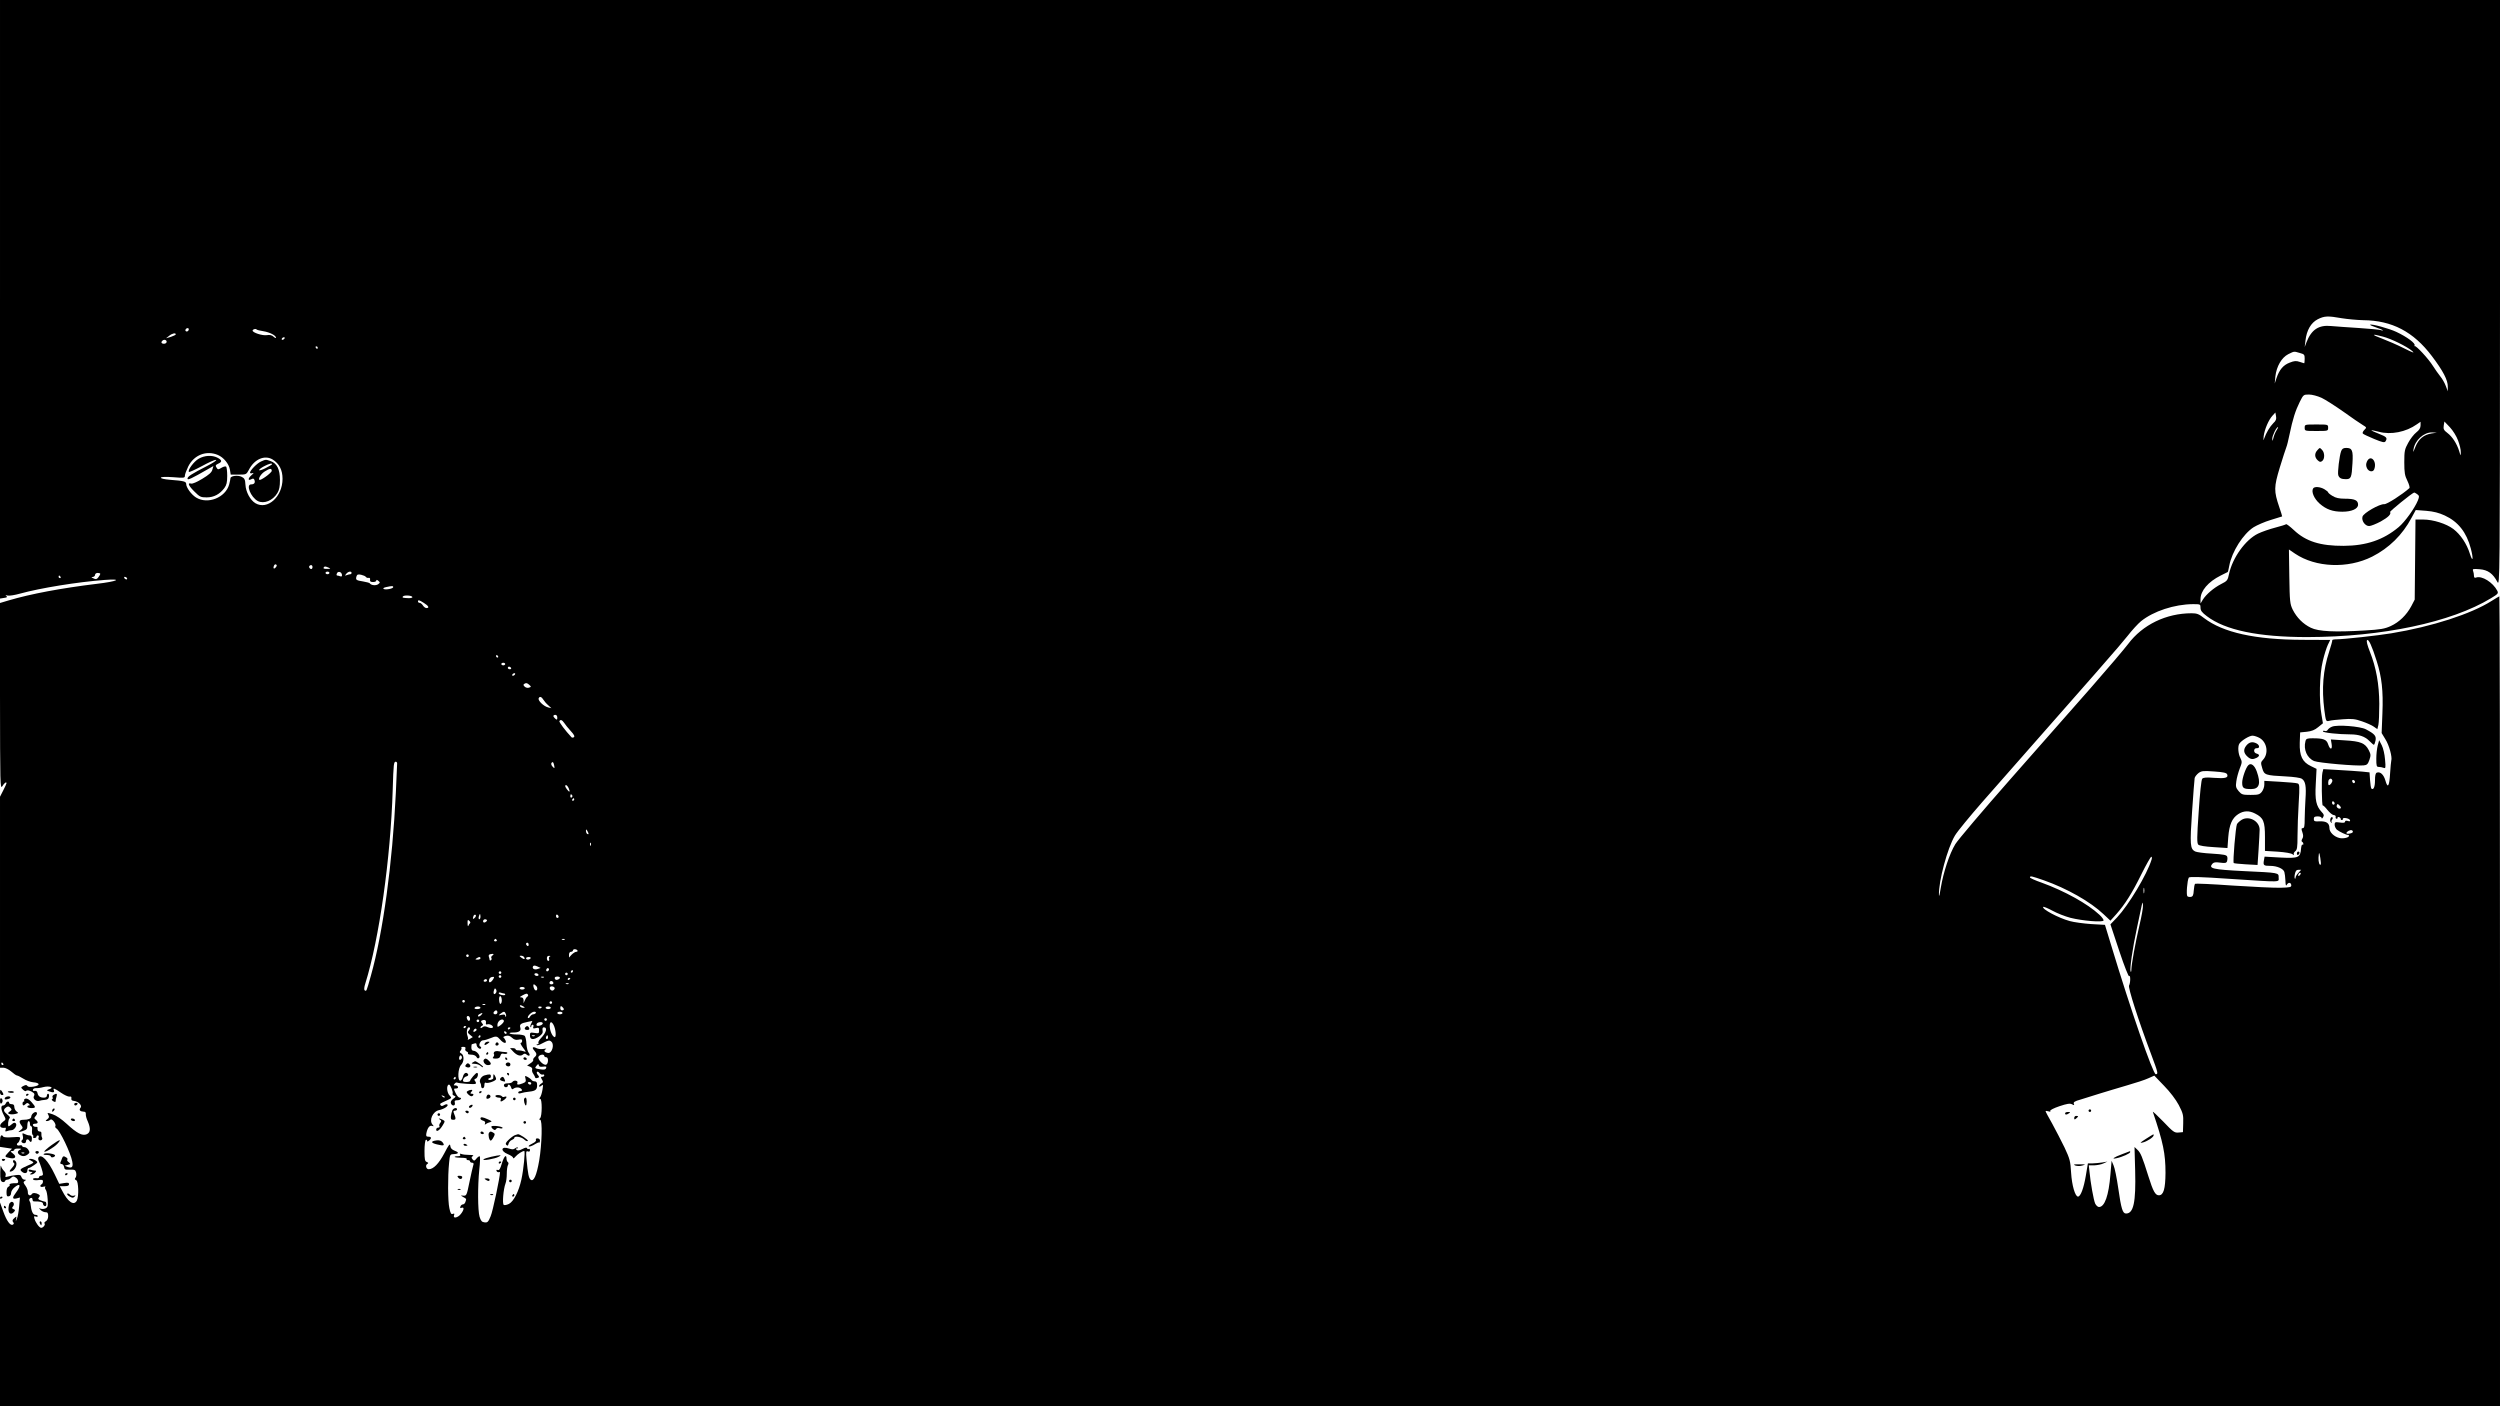 <?xml version="1.0" standalone="no"?>
<!DOCTYPE svg PUBLIC "-//W3C//DTD SVG 20010904//EN"
 "http://www.w3.org/TR/2001/REC-SVG-20010904/DTD/svg10.dtd">
<svg version="1.0" xmlns="http://www.w3.org/2000/svg"
 width="1920pt" height="1080pt" viewBox="0 0 1920 1080"
 preserveAspectRatio="xMidYMid meet">

<g transform="translate(0,1080) scale(0.1,-0.1)"
fill="#000000" stroke="none">
<path d="M0 8502 l0 -2299 31 5 c23 3 28 7 18 14 -10 7 -7 8 10 4 14 -3 56 4
95 15 156 43 439 89 649 105 145 11 101 -11 -61 -30 -271 -33 -506 -77 -675
-127 l-67 -20 0 -717 c1 -680 1 -716 18 -690 15 25 32 37 32 23 0 -3 -11 -28
-25 -55 l-25 -49 0 -1041 0 -1040 26 0 c15 0 41 -13 61 -30 18 -16 38 -30 44
-30 5 0 27 -11 48 -24 21 -14 56 -26 76 -28 53 -4 56 -24 4 -33 -28 -5 -44 -3
-49 5 -6 9 -12 9 -30 0 -21 -11 -21 -12 -3 -29 10 -10 21 -14 24 -9 6 9 35 2
56 -15 8 -6 10 -15 3 -26 -10 -20 20 -44 43 -35 8 3 27 6 42 7 21 2 29 8 31
25 2 12 -1 22 -6 22 -6 0 -10 -7 -10 -15 0 -9 -9 -15 -22 -15 -30 0 -45 11
-50 35 -2 13 -10 19 -22 17 -11 -2 -16 1 -13 10 2 7 13 12 23 11 10 -1 36 2
57 8 45 12 88 -3 46 -16 -23 -8 -23 -8 -4 -16 32 -12 45 -10 39 6 -9 22 2 19
54 -17 26 -18 55 -31 65 -30 13 3 17 -2 15 -14 -2 -11 4 -18 19 -19 34 -3 66
-35 52 -52 -7 -7 -9 -17 -5 -21 7 -7 11 -8 37 -11 5 0 9 -9 8 -18 -1 -10 5
-35 15 -55 23 -54 21 -86 -8 -99 -33 -15 -75 7 -154 80 -39 36 -80 64 -107 73
-43 14 -44 14 -34 -4 8 -15 7 -23 -8 -34 -15 -11 -15 -13 -3 -14 9 0 21 5 27
11 12 12 48 -35 38 -51 -3 -5 1 -12 9 -17 26 -15 109 -188 121 -254 8 -42 -2
-53 -36 -41 l-23 9 25 7 c22 6 23 7 7 20 -10 7 -15 16 -11 20 4 4 1 11 -7 16
-21 14 -27 12 -34 -7 -3 -10 -9 -24 -12 -30 -3 -8 1 -13 9 -13 9 0 17 -10 19
-22 3 -20 8 -23 45 -21 36 1 42 -1 48 -24 3 -14 1 -31 -5 -38 -8 -9 -6 -14 5
-19 18 -6 22 -125 5 -157 -23 -42 -69 -10 -114 79 l-17 32 36 0 c25 0 35 4 35
15 0 12 -8 14 -38 9 l-37 -6 -35 73 c-51 107 -104 162 -125 129 -3 -5 -2 -17
3 -27 12 -24 32 -86 32 -101 0 -7 -7 -12 -15 -12 -8 0 -15 -5 -15 -10 0 -6 -6
-10 -13 -9 -24 3 -38 -1 -32 -10 3 -5 21 -7 40 -4 28 4 35 2 35 -10 0 -9 -4
-19 -10 -22 -19 -12 -10 -26 13 -19 12 3 19 3 15 -1 -4 -5 -3 -14 3 -22 7 -7
13 -40 15 -73 4 -51 1 -61 -15 -70 -11 -5 -28 -7 -38 -3 -17 6 -17 6 -1 -10 9
-9 26 -17 37 -17 17 0 21 -6 21 -30 0 -17 -7 -33 -17 -39 -10 -5 -15 -13 -11
-17 9 -9 -10 -34 -26 -34 -14 1 -41 37 -51 69 -6 20 -4 23 9 18 9 -4 16 -2 16
3 0 6 -9 10 -19 10 -18 0 -31 29 -36 80 0 9 -4 20 -8 26 -7 12 1 24 15 24 4 0
8 -6 8 -14 0 -8 6 -14 12 -13 44 1 68 -5 68 -17 0 -8 6 -16 13 -19 8 -3 13 3
13 14 0 11 -4 19 -7 19 -4 0 -20 5 -34 10 -22 8 -25 13 -16 24 9 11 9 16 -1
22 -20 13 -46 15 -53 4 -12 -19 -32 -10 -31 12 1 13 -7 36 -18 51 -18 24 -18
29 -6 37 13 8 12 10 -2 10 -9 0 -19 9 -23 20 -5 16 -13 19 -43 15 -20 -2 -48
-7 -61 -11 -20 -6 -23 -4 -18 9 4 10 -1 24 -12 34 -10 10 -21 27 -23 38 -3 11
-5 -11 -6 -48 -1 -54 3 -69 16 -74 8 -4 18 -1 20 5 2 7 10 12 19 12 8 0 21 7
29 15 12 12 19 12 34 2 22 -13 27 -45 8 -44 -36 1 -59 -4 -54 -12 3 -5 -1 -11
-9 -15 -9 -3 -15 -19 -15 -41 0 -29 3 -36 18 -33 10 2 17 12 17 25 0 12 11 31
24 42 46 40 56 18 16 -35 -33 -43 -32 -56 2 -48 l26 7 -6 -69 c-3 -38 -11 -80
-17 -94 -10 -24 -10 -24 -6 -2 4 23 4 23 -15 6 -14 -12 -16 -21 -8 -30 7 -8 7
-14 -2 -19 -19 -12 -48 28 -74 101 l-25 69 0 -782 0 -783 9600 0 9600 0 0
3110 c0 1711 -2 3110 -5 3110 -2 0 -29 -16 -59 -35 -157 -100 -456 -197 -771
-249 -101 -17 -366 -46 -420 -46 -19 0 -34 -3 -33 -7 1 -5 -10 -44 -24 -88
-47 -143 -58 -282 -37 -448 12 -89 12 -89 38 -83 14 4 62 9 106 12 67 5 91 3
145 -16 35 -12 76 -30 91 -41 l27 -19 8 32 c4 18 7 92 7 163 -1 151 -24 278
-72 399 -21 53 -28 83 -22 89 12 12 37 -43 74 -160 39 -123 51 -228 44 -400
l-6 -153 29 -48 c29 -45 54 -138 45 -164 -2 -7 -6 -51 -9 -97 -6 -101 -18
-120 -36 -56 -13 46 -40 71 -66 61 -10 -4 -14 -22 -14 -60 0 -50 -12 -77 -28
-62 -3 4 -8 33 -10 65 l-4 59 -57 6 c-31 3 -110 8 -177 12 l-121 7 -7 -28 c-8
-33 -5 -256 3 -251 3 2 20 -14 36 -35 17 -21 38 -38 48 -39 10 0 17 -6 15 -14
-2 -8 2 -15 7 -14 6 0 9 4 8 9 -2 4 4 6 12 3 8 -3 13 -10 12 -14 -1 -4 3 -8 8
-8 6 0 9 4 8 8 -4 15 50 6 55 -9 3 -9 -2 -11 -17 -6 -13 4 -21 2 -21 -6 0 -8
-13 -10 -40 -6 -36 5 -40 3 -40 -17 0 -13 8 -29 17 -38 21 -17 75 -42 86 -40
4 1 7 -2 7 -8 0 -13 -45 -23 -73 -16 -42 10 -77 45 -77 76 0 38 -23 54 -75 52
-39 -2 -45 1 -45 18 0 16 7 20 30 20 17 0 30 -5 30 -12 0 -7 5 -5 11 5 9 15 7
23 -10 40 -43 47 -53 90 -46 215 l6 117 -43 21 c-66 31 -89 79 -86 179 l3 80
51 5 c36 4 61 13 87 35 l37 30 -11 65 c-20 110 -15 312 10 413 11 48 29 104
39 125 l18 37 -211 1 c-367 1 -612 56 -758 167 -39 31 -55 37 -95 37 -196 0
-377 -88 -488 -236 -29 -38 -157 -189 -285 -335 -129 -146 -407 -462 -619
-703 -212 -241 -402 -465 -423 -499 -45 -73 -93 -220 -112 -337 -7 -47 -13
-71 -14 -55 -3 108 65 361 123 458 19 32 113 146 208 255 885 1005 1062 1207
1117 1277 34 44 81 95 104 114 96 77 256 130 400 131 56 0 57 -1 57 -28 0 -22
11 -36 48 -64 141 -108 396 -161 772 -161 574 1 1105 113 1410 298 55 33 59
38 49 58 -33 64 -119 118 -163 101 -11 -4 -16 0 -16 14 0 11 -3 28 -7 38 -5
15 0 16 51 12 63 -5 102 -33 136 -98 19 -34 19 13 20 2218 l0 2252 -9600 0
-9600 0 0 -2298z m17985 -146 c44 -7 118 -14 165 -15 220 -2 385 -88 527 -276
86 -114 123 -184 122 -235 l0 -35 -15 40 c-8 22 -27 56 -43 75 -15 19 -40 54
-55 78 -36 58 -133 162 -142 154 -4 -4 -4 -2 0 5 9 16 -59 66 -140 104 -55 26
-193 64 -202 55 -2 -2 19 -12 47 -21 28 -9 51 -19 51 -22 0 -3 -8 -2 -17 2
-10 3 -85 11 -168 16 -82 5 -177 12 -211 15 -96 10 -152 -27 -190 -124 l-14
-37 6 50 c9 79 42 136 94 163 52 26 77 27 185 8z m-16535 -84 c0 -13 -12 -22
-22 -16 -10 6 -1 24 13 24 5 0 9 -4 9 -8z m574 -16 c48 -8 95 -32 96 -50 0 -5
-9 -1 -19 8 -13 12 -29 16 -53 12 -32 -5 -108 19 -108 35 0 10 24 17 30 9 3
-4 27 -10 54 -14z m-674 -24 c0 -4 -17 -12 -37 -19 l-38 -11 24 19 c23 19 51
25 51 11z m16950 -17 c66 -17 183 -75 225 -110 23 -20 8 -15 -62 20 -51 26
-128 59 -170 75 -84 31 -81 39 7 15z m-16115 -15 c-3 -5 -11 -10 -16 -10 -6 0
-7 5 -4 10 3 6 11 10 16 10 6 0 7 -4 4 -10z m-905 -25 c0 -8 -9 -15 -20 -15
-20 0 -26 11 -13 23 12 13 33 7 33 -8z m1160 -45 c0 -5 -2 -10 -4 -10 -3 0 -8
5 -11 10 -3 6 -1 10 4 10 6 0 11 -4 11 -10z m15223 -41 c34 -9 37 -13 37 -44
0 -19 -2 -35 -4 -35 -1 0 -17 5 -35 11 -26 9 -41 8 -76 -6 -49 -18 -80 -55
-101 -118 l-14 -42 5 55 c9 77 48 144 99 170 48 23 41 23 89 9z m166 -344 c30
-14 106 -63 170 -108 64 -46 130 -91 147 -101 31 -19 31 -19 12 -38 -11 -11
-16 -24 -11 -28 4 -5 43 -23 86 -41 66 -27 80 -30 88 -18 16 26 9 34 -52 58
-33 13 -59 25 -57 26 2 2 28 -3 58 -11 92 -25 208 -2 291 57 l29 20 0 -28 c0
-20 -10 -36 -33 -54 -18 -14 -46 -50 -62 -80 -27 -49 -30 -62 -30 -149 0 -80
4 -103 24 -143 13 -27 20 -52 15 -56 -55 -49 -173 -125 -193 -123 -35 3 -160
-68 -167 -96 -9 -31 20 -72 51 -72 13 0 53 16 89 35 59 33 82 57 72 73 -3 6
164 142 184 149 3 1 13 -4 24 -12 17 -13 17 -18 6 -47 -24 -60 -100 -166 -148
-206 -117 -98 -248 -143 -422 -144 -180 -1 -291 34 -383 121 -30 28 -56 48
-60 45 -3 -3 -40 -15 -83 -26 -43 -11 -103 -32 -132 -46 -97 -47 -196 -185
-223 -310 -10 -49 -14 -54 -60 -77 -58 -30 -115 -79 -141 -120 l-18 -30 0 33
c0 65 59 134 155 182 28 14 52 26 54 27 2 1 7 23 12 49 20 108 107 244 187
295 26 16 85 42 132 56 47 14 86 27 87 27 1 1 -9 33 -22 71 -42 124 -42 153 4
305 23 74 45 144 50 155 5 11 16 56 25 100 24 116 45 182 78 248 28 56 29 57
71 57 24 0 65 -11 96 -25z m-370 -195 c-26 -26 -55 -74 -71 -120 -6 -18 -6
-12 -3 20 7 53 38 126 68 158 l22 24 5 -29 c4 -21 0 -34 -21 -53z m1419 -133
c12 -32 22 -72 21 -90 0 -32 -1 -31 -13 10 -18 57 -52 109 -90 138 -28 21 -32
30 -28 57 l5 31 42 -44 c24 -26 51 -69 63 -102z m-1394 78 c-9 -14 -20 -40
-24 -58 -7 -27 -8 -28 -9 -7 -1 23 32 90 44 90 3 0 -2 -11 -11 -25z m1190 -24
c-60 -10 -100 -43 -124 -104 -17 -43 -19 -46 -14 -17 11 70 80 131 143 129
l36 -2 -41 -6z m-17001 -165 c44 -18 86 -69 93 -114 l6 -37 60 0 c59 0 60 1
79 36 42 83 122 117 183 80 51 -32 76 -81 76 -148 0 -138 -115 -242 -208 -188
-40 24 -74 86 -77 143 -2 39 -7 49 -29 60 -30 15 -86 7 -86 -11 0 -7 -5 -28
-10 -48 -28 -101 -165 -155 -254 -100 -37 23 -76 77 -76 104 0 19 -17 24 -123
32 -48 4 -75 11 -71 17 4 6 38 7 95 3 83 -7 89 -6 89 12 0 10 12 42 26 71 44
88 139 125 227 88z m17103 -465 c103 -48 167 -129 200 -254 21 -80 16 -112 -7
-41 -24 78 -72 149 -127 191 -54 41 -156 73 -232 73 l-59 0 -3 -307 -3 -308
-26 -50 c-37 -69 -93 -123 -158 -153 -46 -21 -78 -27 -200 -34 -229 -14 -356
-8 -414 21 -60 29 -108 78 -139 139 -21 44 -23 61 -26 255 l-3 207 47 -32
c159 -107 405 -117 592 -23 130 66 233 167 303 299 l32 59 80 -6 c58 -5 97
-15 143 -36z m-16657 -397 c-14 -18 -24 -11 -15 11 3 9 11 13 16 10 8 -5 7
-11 -1 -21z m281 1 c0 -8 -4 -15 -9 -15 -13 0 -22 16 -14 24 11 11 23 6 23 -9z
m125 -5 c17 -7 14 -9 -13 -9 -20 -1 -31 3 -27 9 7 12 13 12 40 0z m5 -40 c0
-5 -7 -10 -15 -10 -8 0 -15 5 -15 10 0 6 7 10 15 10 8 0 15 -4 15 -10z m96
-13 c2 -13 -2 -17 -13 -13 -8 3 -19 6 -24 6 -4 0 -6 7 -2 15 7 21 35 15 39 -8z
m74 13 c0 -5 -4 -10 -9 -10 -5 0 -18 -3 -28 -7 -16 -6 -16 -5 -4 10 15 19 41
23 41 7z m-1930 -7 c0 -5 -7 -17 -15 -27 -12 -16 -19 -17 -37 -8 -18 8 -19 11
-5 11 9 1 17 8 17 16 0 8 9 15 20 15 11 0 20 -3 20 -7z m2040 -24 c4 -5 13 -9
21 -7 9 2 13 -4 11 -14 -2 -13 4 -18 23 -18 14 0 25 5 25 11 0 8 5 7 16 -2 14
-12 14 -14 -2 -26 -17 -12 -53 -9 -64 7 -3 4 -25 10 -49 14 -56 9 -60 12 -54
37 5 17 11 20 36 15 17 -4 34 -11 37 -17z m-2345 1 c3 -5 1 -10 -4 -10 -6 0
-11 5 -11 10 0 6 2 10 4 10 3 0 8 -4 11 -10z m510 -10 c3 -5 2 -10 -4 -10 -5
0 -13 5 -16 10 -3 6 -2 10 4 10 5 0 13 -4 16 -10z m2045 -69 c0 -12 -59 -23
-74 -14 -6 5 1 10 19 14 45 10 55 10 55 0z m147 -76 c2 -5 -10 -9 -27 -9 -47
2 -52 3 -46 13 8 12 68 9 73 -4z m89 -46 c36 -22 44 -39 19 -39 -8 0 -20 9
-27 20 -7 11 -18 20 -25 20 -7 0 -13 5 -13 10 0 15 9 13 46 -11z m569 -409 c3
-5 1 -10 -4 -10 -6 0 -11 5 -11 10 0 6 2 10 4 10 3 0 8 -4 11 -10z m55 -60 c0
-5 -7 -10 -15 -10 -8 0 -15 5 -15 10 0 6 7 10 15 10 8 0 15 -4 15 -10z m45
-30 c3 -5 -1 -10 -9 -10 -9 0 -16 5 -16 10 0 6 4 10 9 10 6 0 13 -4 16 -10z
m30 -50 c-3 -5 -11 -10 -16 -10 -6 0 -7 5 -4 10 3 6 11 10 16 10 6 0 7 -4 4
-10z m108 -101 c-10 -4 -24 -1 -33 7 -13 13 -13 16 0 24 10 6 20 4 33 -8 18
-16 18 -17 0 -23z m111 -94 c6 -10 22 -29 36 -41 l25 -23 -25 6 c-34 8 -80 52
-73 70 7 18 23 12 37 -12z m106 -136 c0 -18 -2 -19 -15 -9 -8 7 -15 16 -15 21
0 5 7 9 15 9 9 0 15 -9 15 -21z m53 -41 c8 -13 31 -41 51 -63 25 -27 32 -41
23 -47 -6 -4 -15 -4 -18 0 -48 51 -97 117 -93 124 9 14 21 9 37 -14z m13023
-117 c56 -34 68 -119 24 -166 -18 -19 -18 -25 -6 -65 15 -52 23 -55 182 -63
59 -3 110 -10 122 -18 28 -18 35 -58 28 -156 -3 -43 -5 -111 -6 -150 0 -57 -3
-73 -14 -73 -12 0 -13 -6 -4 -31 8 -24 8 -37 0 -50 -7 -12 -8 -20 -2 -24 6 -3
10 -11 10 -16 0 -6 -3 -8 -7 -6 -5 3 -9 -11 -11 -31 -5 -69 -20 -75 -158 -68
l-122 7 -5 -28 c-7 -39 -2 -43 49 -43 51 0 100 -21 108 -47 3 -10 7 -40 8 -66
1 -34 4 -44 10 -33 12 22 33 20 35 -2 1 -16 -9 -18 -85 -20 -48 -1 -213 7
-367 17 -154 11 -283 17 -287 13 -4 -4 -8 -27 -10 -52 -2 -34 -7 -46 -22 -48
-10 -2 -22 0 -27 5 -10 10 -1 123 11 143 5 8 87 6 320 -10 402 -26 370 -27
370 10 0 38 7 37 -270 50 -237 12 -269 20 -240 55 11 13 24 15 60 10 39 -5 48
-4 54 11 3 9 4 25 1 34 -4 14 -24 18 -116 24 -61 3 -120 11 -131 17 -38 20
-40 52 -23 304 9 132 18 249 20 260 3 11 17 28 31 39 23 16 37 17 119 11 72
-5 95 -10 100 -23 10 -26 -16 -32 -100 -26 -62 5 -83 3 -92 -7 -7 -8 -18 -113
-27 -253 -14 -198 -14 -242 -3 -253 8 -8 52 -15 118 -19 l106 -7 6 83 c8 97
29 146 76 177 41 27 84 29 130 5 64 -32 76 -60 76 -180 l0 -107 98 -6 c58 -4
104 -12 114 -20 10 -8 14 -9 10 -2 -4 6 1 18 10 25 15 11 18 29 18 118 0 58 4
171 9 251 8 131 7 147 -8 152 -9 4 -70 9 -136 13 l-120 7 0 -30 c0 -17 -9 -41
-19 -54 -17 -21 -28 -24 -86 -24 -61 0 -69 2 -92 29 -21 25 -24 35 -18 75 3
25 15 69 26 98 19 47 19 53 5 82 -17 32 -21 88 -8 109 16 25 77 62 101 62 14
0 40 -9 57 -19z m-14306 -193 c0 -7 -5 -110 -10 -228 -26 -540 -98 -1072 -192
-1405 -35 -124 -33 -119 -47 -111 -6 4 -5 23 5 54 106 339 194 960 210 1487 6
202 8 215 24 215 5 0 10 -6 10 -12z m1207 -21 c3 -20 2 -21 -13 -5 -9 9 -13
21 -9 28 4 6 10 9 13 5 3 -3 7 -16 9 -28z m13655 -109 c4 -12 -14 -38 -26 -38
-8 0 -7 35 1 43 10 11 21 8 25 -5z m173 -7 c3 -5 1 -12 -4 -15 -5 -3 -11 1
-15 9 -6 16 9 21 19 6z m-13717 -56 c13 -29 5 -33 -14 -7 -15 20 -18 32 -6 32
5 0 14 -11 20 -25z m27 -54 c3 -5 1 -12 -5 -16 -5 -3 -10 1 -10 9 0 18 6 21
15 7z m15 -31 c0 -5 -5 -10 -11 -10 -5 0 -7 5 -4 10 3 6 8 10 11 10 2 0 4 -4
4 -10z m13520 -31 c0 -5 -4 -9 -10 -9 -5 0 -10 7 -10 16 0 8 5 12 10 9 6 -3
10 -10 10 -16z m47 -36 c-12 -11 -37 6 -31 21 5 14 8 14 21 0 9 -8 13 -18 10
-21z m-13457 -196 c0 -5 -4 -5 -10 -2 -5 3 -10 14 -10 23 0 15 2 15 10 2 5 -8
10 -19 10 -23z m13550 14 c0 -5 -11 -11 -25 -13 -29 -6 -33 6 -8 21 18 10 33
6 33 -8z m-13533 -103 c-3 -8 -6 -5 -6 6 -1 11 2 17 5 13 3 -3 4 -12 1 -19z
m13286 -148 c-9 -10 -19 22 -17 53 3 47 6 47 14 -3 4 -25 6 -47 3 -50z m-1299
38 c-35 -114 -176 -349 -265 -444 l-51 -53 68 -205 c40 -120 72 -200 76 -193
4 7 8 -3 8 -23 0 -19 -4 -41 -9 -49 -9 -14 71 -266 169 -526 54 -145 57 -155
36 -155 -21 0 -192 493 -341 986 l-49 161 -106 6 c-58 4 -132 14 -164 23 -86
23 -219 94 -204 109 3 3 35 -10 70 -29 36 -20 98 -44 139 -55 92 -23 245 -36
254 -21 3 5 -11 26 -32 45 -90 84 -269 183 -443 246 -50 17 -90 36 -90 40 0
14 12 11 107 -22 176 -62 357 -164 459 -261 l52 -49 46 51 c66 75 119 158 193
308 36 72 70 132 75 132 5 0 6 -10 2 -22z m1128 -101 c-12 -13 -22 -29 -22
-37 0 -7 -3 -11 -6 -7 -3 3 -3 19 1 36 5 23 12 31 28 31 l20 0 -21 -23z m10
-19 c-7 -7 -12 -8 -12 -2 0 14 12 26 19 19 2 -3 -1 -11 -7 -17z m-1195 -135
c-3 -10 -5 -2 -5 17 0 19 2 27 5 18 2 -10 2 -26 0 -35z m-36 -249 c-33 -142
-60 -293 -62 -339 0 -16 -3 -24 -6 -16 -8 20 15 178 49 336 17 77 33 154 36
170 7 30 7 30 10 4 2 -15 -10 -85 -27 -155z m-12782 60 c-15 -18 -22 -13 -13
10 3 9 10 13 16 10 5 -3 4 -12 -3 -20z m41 6 c0 -11 -4 -20 -9 -20 -5 0 -7 9
-4 20 3 11 7 20 9 20 2 0 4 -9 4 -20z m600 -1 c0 -5 -4 -9 -10 -9 -5 0 -10 7
-10 16 0 8 5 12 10 9 6 -3 10 -10 10 -16z m-680 -49 c-4 -3 -10 -12 -13 -20
-3 -8 -6 0 -6 18 -1 28 1 31 13 20 8 -7 10 -15 6 -18z m130 21 c0 -5 -7 -11
-15 -15 -9 -3 -15 0 -15 9 0 8 7 15 15 15 8 0 15 -4 15 -9z m75 -151 c3 -5 -1
-10 -10 -10 -9 0 -13 5 -10 10 3 6 8 10 10 10 2 0 7 -4 10 -10z m522 4 c-3 -3
-12 -4 -19 -1 -8 3 -5 6 6 6 11 1 17 -2 13 -5z m-277 -40 c0 -8 -4 -12 -10 -9
-5 3 -10 10 -10 16 0 5 5 9 10 9 6 0 10 -7 10 -16z m375 -44 c3 -5 -1 -10 -9
-10 -8 0 -24 -10 -36 -22 l-20 -22 0 22 c0 13 6 22 15 22 8 0 15 5 15 10 0 6
6 10 14 10 8 0 18 -4 21 -10z m-654 -39 c-7 -5 -11 -13 -7 -19 3 -6 2 -13 -4
-17 -5 -3 -10 -2 -10 4 0 5 -3 16 -6 24 -3 10 1 17 13 19 23 6 31 -1 14 -11z
m-181 -1 c0 -5 -4 -10 -10 -10 -5 0 -10 5 -10 10 0 6 5 10 10 10 6 0 10 -4 10
-10z m425 -11 c11 -17 0 -20 -21 -4 -17 13 -17 14 -2 15 9 0 20 -5 23 -11z
m198 5 c-7 -3 -9 -12 -6 -20 3 -8 0 -14 -6 -14 -6 0 -11 9 -11 20 0 13 6 20
18 19 9 0 12 -3 5 -5z m-533 -14 c0 -5 -10 -10 -22 -10 -19 0 -20 2 -8 10 19
13 30 13 30 0z m385 0 c-3 -5 -13 -10 -21 -10 -8 0 -14 5 -14 10 0 6 9 10 21
10 11 0 17 -4 14 -10z m54 -82 c-24 -9 -45 3 -35 21 5 7 15 7 32 -1 l26 -12
-23 -8z m86 -9 c-10 -15 -25 -10 -19 6 4 8 10 12 15 9 5 -3 7 -10 4 -15z m185
-9 c0 -5 -5 -10 -11 -10 -5 0 -7 5 -4 10 3 6 8 10 11 10 2 0 4 -4 4 -10z
m-550 -10 c0 -5 -4 -10 -10 -10 -5 0 -10 5 -10 10 0 6 5 10 10 10 6 0 10 -4
10 -10z m285 -21 c-3 -4 -12 -6 -20 -3 -8 4 -13 10 -10 15 3 4 12 6 20 3 8 -4
13 -10 10 -15z m225 11 c0 -5 -4 -10 -10 -10 -5 0 -10 5 -10 10 0 6 5 10 10
10 6 0 10 -4 10 -10z m-510 -20 c0 -5 -4 -10 -10 -10 -5 0 -10 5 -10 10 0 6 5
10 10 10 6 0 10 -4 10 -10z m-66 -26 c-18 -26 -35 -24 -27 4 2 10 13 18 23 19
18 2 19 0 4 -23z m393 20 c-3 -3 -12 -4 -19 -1 -8 3 -5 6 6 6 11 1 17 -2 13
-5z m123 -3 c0 -11 -26 -22 -34 -14 -12 12 -5 23 14 23 11 0 20 -4 20 -9z m80
-5 c0 -3 -4 -8 -10 -11 -5 -3 -10 -1 -10 4 0 6 5 11 10 11 6 0 10 -2 10 -4z
m-640 -16 c0 -5 -7 -10 -16 -10 -8 0 -12 5 -9 10 3 6 10 10 16 10 5 0 9 -4 9
-10z m510 -21 c0 -5 -7 -9 -15 -9 -15 0 -20 12 -9 23 8 8 24 -1 24 -14z m117
-5 c-3 -3 -12 -4 -19 -1 -8 3 -5 6 6 6 11 1 17 -2 13 -5z m-247 -19 c12 -15 5
-39 -9 -30 -12 7 -21 45 -11 45 4 0 13 -7 20 -15z m140 -15 c0 -5 -5 -12 -11
-16 -14 -8 -33 11 -25 25 7 11 36 4 36 -9z m-230 0 c0 -5 -9 -10 -20 -10 -11
0 -20 5 -20 10 0 6 9 10 20 10 11 0 20 -4 20 -10z m-223 -38 c-14 -17 -22 0
-12 26 5 14 7 14 15 2 5 -9 4 -20 -3 -28z m64 -2 c5 0 9 -4 9 -9 0 -4 -11 -6
-25 -3 -14 2 -25 9 -25 14 0 6 7 7 16 4 9 -3 20 -6 25 -6z m184 -9 c3 -5 0
-13 -6 -16 -6 -4 -14 -17 -19 -29 l-9 -21 0 23 c-1 14 -7 22 -18 22 -14 0 -12
4 7 14 31 17 37 18 45 7z m-203 -28 c5 -20 0 -43 -10 -43 -4 0 -8 14 -9 30 -2
32 12 41 19 13z m-282 -23 c0 -5 -4 -10 -10 -10 -5 0 -10 5 -10 10 0 6 5 10
10 10 6 0 10 -4 10 -10z m670 -10 c0 -5 -4 -10 -10 -10 -5 0 -10 5 -10 10 0 6
5 10 10 10 6 0 10 -4 10 -10z m-513 -16 c-3 -3 -12 -4 -19 -1 -8 3 -5 6 6 6
11 1 17 -2 13 -5z m293 -14 c13 -8 13 -10 -2 -10 -9 0 -20 5 -23 10 -8 13 5
13 25 0z m310 -21 c0 -5 -6 -9 -14 -9 -8 0 -14 9 -13 19 1 15 4 17 14 9 7 -6
13 -14 13 -19z m-640 11 c0 -5 -12 -10 -26 -10 -14 0 -23 4 -19 10 3 6 15 10
26 10 10 0 19 -4 19 -10z m470 6 c0 -11 -19 -15 -25 -6 -3 5 1 10 9 10 9 0 16
-2 16 -4z m70 -6 c0 -5 -9 -10 -20 -10 -11 0 -20 5 -20 10 0 6 9 10 20 10 11
0 20 -4 20 -10z m-410 -35 c0 -8 -7 -15 -15 -15 -16 0 -20 12 -8 23 11 12 23
8 23 -8z m64 -11 c4 -9 4 -19 1 -22 -3 -3 -5 0 -5 7 0 9 -9 11 -27 7 -27 -6
-27 -6 -9 9 25 19 32 19 40 -1z m231 6 c-3 -5 -12 -10 -20 -10 -8 0 -18 -8
-24 -17 -5 -10 -12 -15 -16 -11 -10 10 27 48 48 48 10 0 15 -4 12 -10z m205 0
c0 -5 -9 -10 -20 -10 -11 0 -20 5 -20 10 0 6 9 10 20 10 11 0 20 -4 20 -10z
m-625 -16 c-9 -9 -19 -13 -23 -10 -3 4 0 11 8 16 24 15 33 11 15 -6z m-85 -30
c0 -8 -4 -14 -9 -14 -11 0 -22 26 -14 34 9 9 23 -3 23 -20z m590 -4 c0 -5 -4
-10 -10 -10 -5 0 -10 5 -10 10 0 6 5 10 10 10 6 0 10 -4 10 -10z m-520 -10 c0
-5 -4 -10 -10 -10 -5 0 -10 5 -10 10 0 6 5 10 10 10 6 0 10 -4 10 -10z m52
-15 c-2 -12 1 -16 11 -12 8 3 23 0 33 -7 24 -18 2 -29 -30 -15 -20 9 -29 9
-41 -1 -9 -7 -15 -8 -15 -2 0 6 6 12 13 15 9 3 9 7 -1 19 -10 13 -10 17 0 21
21 9 33 1 30 -18z m138 13 c0 -7 -12 -21 -25 -31 -24 -17 -25 -17 -25 1 0 21
18 42 37 42 7 0 13 -6 13 -12z m210 -19 c-7 -11 -9 -23 -6 -27 3 -3 6 0 6 6 0
7 5 12 11 12 6 0 8 -7 5 -16 -5 -13 -1 -15 19 -10 22 6 25 3 25 -18 0 -23 -3
-24 -35 -19 -33 5 -35 4 -35 -21 0 -33 29 -35 72 -5 22 16 29 28 25 45 -3 15
1 24 9 24 31 0 20 -41 -24 -86 -13 -13 -20 -29 -17 -34 3 -6 1 -10 -6 -10 -7
0 -10 -3 -7 -6 3 -3 14 -1 25 4 67 35 73 36 89 20 23 -23 2 -89 -26 -85 -28 4
-37 17 -20 28 10 6 5 7 -16 3 -17 -3 -41 -1 -54 6 -28 15 -38 5 -17 -18 21
-23 21 -36 2 -52 -8 -7 -12 -16 -10 -21 3 -4 -6 -16 -21 -25 l-26 -18 22 -8
c13 -5 20 -14 17 -22 -3 -7 0 -22 8 -32 7 -11 13 -22 14 -26 1 -10 8 -11 24
-5 9 3 9 8 -2 21 -8 9 -11 20 -7 24 4 4 13 0 19 -9 7 -9 18 -14 25 -12 6 3 12
0 12 -6 0 -6 -7 -11 -15 -11 -13 0 -13 -3 -3 -21 11 -17 10 -22 -4 -30 -10 -6
-18 -15 -18 -21 0 -6 7 -5 17 3 15 13 16 10 9 -31 -4 -24 -12 -50 -18 -57 -7
-9 -7 -13 1 -13 15 0 15 -132 -1 -148 -9 -9 -9 -12 0 -12 19 0 14 -188 -7
-313 -20 -116 -43 -166 -66 -147 -14 12 -21 44 -31 154 -6 61 -4 68 10 63 10
-4 16 -1 16 9 0 8 -4 13 -9 10 -5 -4 -11 -1 -13 5 -3 8 -14 6 -37 -6 -24 -12
-36 -14 -44 -6 -8 8 -7 11 3 11 7 0 10 3 7 6 -4 4 -13 1 -22 -6 -11 -9 -22 -9
-46 -1 -61 21 -69 -19 -9 -43 22 -9 40 -21 40 -28 1 -8 8 -4 18 8 17 20 53 44
68 44 9 0 -5 -143 -22 -220 -20 -91 -59 -167 -95 -186 -16 -8 -34 -12 -40 -8
-13 7 -3 122 13 164 6 14 10 48 10 75 0 28 4 58 9 67 6 10 5 19 -1 23 -5 3
-10 15 -10 26 0 38 -20 18 -36 -37 -12 -41 -20 -54 -31 -50 -9 4 -13 1 -10 -6
2 -7 10 -12 16 -11 6 2 11 2 11 0 0 -37 -56 -303 -72 -338 -18 -44 -24 -50
-47 -47 -20 2 -28 11 -38 43 -14 48 -15 234 -2 364 6 51 7 96 4 100 -4 3 -15
-4 -25 -16 -16 -20 -19 -21 -31 -7 -10 13 -10 17 2 25 10 6 1 9 -28 9 -23 0
-49 3 -59 7 -12 4 -15 3 -10 -5 5 -8 -2 -12 -20 -12 -15 0 -25 -3 -22 -6 4 -3
27 -6 52 -6 26 0 44 -4 40 -9 -3 -5 2 -9 10 -9 9 0 16 -4 16 -10 0 -5 7 -10
16 -10 11 0 14 -6 8 -22 -4 -13 -17 -70 -29 -128 -20 -100 -23 -105 -46 -103
-23 3 -23 2 -4 -9 28 -16 28 -14 20 -37 -3 -12 -12 -21 -20 -21 -7 0 -16 -7
-19 -16 -4 -12 -2 -15 9 -10 22 8 19 -17 -6 -48 -23 -30 -63 -37 -52 -9 5 12
2 15 -10 10 -12 -5 -18 5 -26 44 -12 53 -13 241 -2 349 6 62 7 65 34 66 41 2
45 13 9 26 -22 9 -32 19 -34 38 -2 20 -11 10 -46 -58 -42 -79 -83 -122 -120
-122 -19 0 -27 31 -11 40 11 7 10 10 -4 16 -14 5 -17 20 -17 84 0 44 5 82 10
85 6 3 10 1 10 -6 0 -8 4 -8 15 1 21 17 19 30 -5 30 -16 0 -19 5 -16 24 8 42
25 66 44 59 14 -5 15 -3 5 8 -31 33 0 103 49 113 38 8 75 32 64 43 -4 4 -15 2
-26 -5 -13 -8 -21 -8 -26 -1 -8 13 -8 12 44 36 42 19 43 21 26 38 -24 23 -27
85 -5 85 10 0 33 -59 27 -69 -3 -5 2 -12 11 -16 16 -6 15 -8 -6 -24 -16 -12
-22 -24 -18 -35 9 -24 36 -21 30 4 -4 16 0 20 21 20 25 0 38 20 14 20 -7 1
-20 16 -29 35 -16 34 -16 35 3 35 11 0 18 5 15 13 -2 6 -12 11 -21 11 -13 -2
-14 1 -5 12 6 8 14 12 18 10 11 -7 133 -16 143 -10 5 3 4 12 -3 20 -9 11 -8
15 5 20 16 6 23 44 9 44 -10 0 -53 -51 -53 -62 0 -4 -13 -8 -29 -8 -24 0 -28
4 -24 19 3 11 14 22 25 24 11 3 17 10 13 16 -12 21 -33 11 -40 -19 -4 -16 -13
-30 -20 -30 -23 0 -18 97 6 121 24 24 25 75 2 88 -14 7 -15 12 -5 23 6 8 9 18
5 21 -3 4 3 7 15 7 15 0 20 -5 16 -15 -4 -8 1 -17 10 -21 9 -3 13 -10 10 -15
-3 -5 8 -9 25 -9 18 0 34 -7 40 -17 7 -13 13 -15 21 -7 13 13 -19 54 -44 54
-10 0 -16 9 -16 25 0 14 2 25 4 25 2 0 11 3 20 6 10 4 16 1 16 -9 0 -19 26
-41 34 -28 3 5 1 11 -5 13 -18 6 0 48 20 48 10 0 35 7 54 15 48 20 53 19 79
-10 25 -29 51 -34 41 -7 -4 9 -11 20 -16 23 -5 4 3 9 17 13 19 5 32 1 48 -14
16 -15 30 -19 50 -15 21 5 28 3 28 -9 0 -9 -5 -16 -11 -16 -5 0 3 -17 18 -37
24 -31 25 -36 8 -28 -11 4 -30 8 -42 8 -13 -1 -23 3 -23 8 0 5 -10 9 -22 9
l-21 0 23 -25 c29 -31 57 -40 75 -25 12 10 18 10 30 0 20 -17 31 -5 15 15 -8
9 -15 39 -17 68 -1 28 -8 56 -13 61 -6 6 -33 11 -60 11 -26 0 -52 3 -56 8 -4
4 8 7 27 7 45 0 63 12 55 38 -8 24 4 33 54 43 19 4 36 7 38 8 1 0 -2 -8 -8
-20z m88 -1 c-5 -15 -48 -24 -48 -10 0 14 12 22 33 22 10 0 17 -5 15 -12z m83
-9 c18 -34 23 -100 7 -94 -18 7 -37 53 -36 88 1 32 13 35 29 6z m-671 -13 c0
-3 -4 -8 -10 -11 -5 -3 -10 -1 -10 4 0 6 5 11 10 11 6 0 10 -2 10 -4z m30 -14
c0 -4 -5 -13 -12 -20 -8 -8 -6 -16 11 -29 l22 -18 -23 -14 c-13 -7 -20 -10
-16 -6 4 4 3 17 -2 30 -10 25 -3 65 11 65 5 0 9 -4 9 -8z m310 4 c0 -3 -4 -8
-10 -11 -5 -3 -10 -1 -10 4 0 6 5 11 10 11 6 0 10 -2 10 -4z m-260 -15 c0 -5
-7 -11 -14 -14 -10 -4 -13 -1 -9 9 6 15 23 19 23 5z m231 -24 c-1 -12 -15 -9
-19 4 -3 6 1 10 8 8 6 -3 11 -8 11 -12z m-201 -27 c0 -5 -5 -10 -11 -10 -5 0
-7 5 -4 10 3 6 8 10 11 10 2 0 4 -4 4 -10z m417 4 c-3 -3 -12 -4 -19 -1 -8 3
-5 6 6 6 11 1 17 -2 13 -5z m99 -21 c-10 -10 -19 5 -10 18 6 11 8 11 12 0 2
-7 1 -15 -2 -18z m-660 -152 c-12 -19 -24 -12 -19 10 4 13 9 17 15 11 6 -6 7
-15 4 -21z m634 19 c0 -5 7 -10 16 -10 18 0 16 -51 -2 -57 -20 -7 -66 40 -59
60 7 18 45 24 45 7z m-4155 -60 c3 -5 1 -10 -4 -10 -6 0 -11 5 -11 10 0 6 2
10 4 10 3 0 8 -4 11 -10z m4146 -22 c23 3 28 1 23 -11 -4 -12 -15 -14 -42 -10
-46 7 -48 9 -31 29 12 14 14 15 17 2 2 -10 12 -13 33 -10z m12562 -295 c33
-64 36 -77 34 -139 l-2 -69 -34 -3 c-31 -3 -41 4 -118 85 -47 48 -82 81 -79
73 79 -233 97 -320 97 -468 -1 -123 -15 -172 -51 -172 -27 0 -44 30 -80 145
-48 153 -60 182 -85 205 l-22 21 5 -183 c6 -241 -12 -328 -70 -328 -26 0 -37
34 -60 195 -11 77 -27 156 -36 175 l-15 35 -9 -105 c-13 -162 -44 -250 -88
-250 -9 0 -22 12 -29 26 -12 26 -36 161 -44 247 l-5 47 42 0 c22 1 55 7 71 15
l30 14 -40 -7 c-22 -3 -56 -7 -75 -7 l-35 0 -16 -95 c-16 -95 -40 -160 -60
-160 -22 0 -47 86 -53 183 -5 90 -10 107 -50 193 -25 52 -68 134 -95 184 -28
49 -51 92 -51 96 0 3 10 2 21 -1 14 -5 19 -3 15 3 -3 6 26 21 70 36 60 20 81
23 97 15 17 -9 19 -9 14 4 -5 12 7 20 51 32 31 9 98 30 147 46 50 15 144 44
210 63 66 19 140 43 165 55 l45 20 75 -78 c47 -48 90 -105 113 -148z m-13233
207 c0 -5 -5 -10 -11 -10 -5 0 -7 5 -4 10 3 6 8 10 11 10 2 0 4 -4 4 -10z
m-85 -148 c-3 -3 -11 0 -18 7 -9 10 -8 11 6 5 10 -3 15 -9 12 -12z"/>
<path d="M17700 7515 c0 -25 1 -25 90 -25 89 0 90 0 90 25 0 25 -1 25 -90 25
-89 0 -90 0 -90 -25z"/>
<path d="M17797 7342 c-23 -25 -21 -55 3 -77 16 -15 22 -15 35 -5 20 16 19 64
-1 84 -19 20 -17 20 -37 -2z"/>
<path d="M17980 7335 c-13 -34 -29 -166 -22 -185 8 -22 23 -30 58 -30 40 0 45
11 51 122 6 99 -2 118 -48 118 -22 0 -32 -6 -39 -25z"/>
<path d="M18178 7255 c-8 -19 -8 -31 0 -50 13 -28 47 -34 56 -9 24 62 -29 118
-56 59z"/>
<path d="M17765 7049 c-16 -25 7 -79 50 -117 50 -44 100 -62 174 -62 72 0 121
22 121 54 0 34 -26 46 -101 46 -45 0 -71 6 -95 21 -19 11 -34 24 -34 28 0 4
-13 14 -29 24 -33 19 -76 22 -86 6z"/>
<path d="M1526 7277 c-37 -21 -87 -89 -75 -101 3 -4 48 17 99 44 51 28 100 50
109 48 9 -2 -22 -23 -69 -47 -121 -62 -150 -81 -150 -97 0 -14 30 0 157 73
l42 24 -8 -28 c-5 -21 -26 -39 -77 -70 -41 -25 -76 -40 -86 -37 -31 9 -20 -17
26 -62 40 -40 48 -44 93 -44 55 0 101 24 137 73 16 22 21 43 21 92 0 35 -4 67
-8 71 -4 4 -20 1 -35 -8 -26 -16 -29 -16 -39 1 -10 15 -8 20 13 30 32 14 30
27 -6 46 -41 21 -99 18 -144 -8z"/>
<path d="M2005 7256 c-30 -13 -85 -69 -85 -86 0 -5 8 -7 18 -4 13 4 12 1 -5
-14 -29 -25 -31 -47 -4 -33 15 8 20 7 25 -5 8 -21 -1 -34 -25 -34 -43 0 -3
-99 51 -128 47 -24 115 3 150 61 15 24 20 50 20 101 0 81 -23 128 -72 145 -38
13 -36 13 -73 -3z m85 -21 c0 -2 -22 -16 -50 -30 -27 -14 -50 -21 -50 -15 0 5
17 18 38 29 36 19 62 26 62 16z m-3 -51 c0 -15 -87 -78 -95 -69 -10 10 13 46
41 64 39 25 54 26 54 5z"/>
<path d="M17251 5073 c-24 -30 -20 -58 11 -85 23 -21 41 -22 69 -8 25 14 24
26 -2 33 -25 7 -22 43 4 41 23 -2 22 23 -2 36 -32 17 -58 11 -80 -17z"/>
<path d="M17267 4923 c-19 -18 -47 -99 -47 -133 0 -43 10 -50 70 -50 62 0 75
43 42 135 -17 48 -45 69 -65 48z"/>
<path d="M17218 4505 c-15 -9 -32 -24 -38 -34 -10 -20 -33 -291 -25 -299 2 -3
44 -7 93 -10 l90 -5 8 119 c4 66 8 134 8 152 0 64 -79 109 -136 77z"/>
<path d="M17640 4244 c0 -8 5 -12 10 -9 6 3 10 10 10 16 0 5 -4 9 -10 9 -5 0
-10 -7 -10 -16z"/>
<path d="M4037 2913 c-13 -12 -7 -23 13 -23 13 0 18 5 14 15 -7 16 -17 19 -27
8z"/>
<path d="M3725 2789 c-11 -17 0 -20 21 -4 17 13 17 14 2 15 -9 0 -20 -5 -23
-11z"/>
<path d="M3806 2785 c-3 -9 0 -15 9 -15 16 0 20 16 6 24 -5 3 -11 -1 -15 -9z"/>
<path d="M3795 2720 c-4 -6 -4 -14 -1 -17 3 -3 1 -12 -5 -20 -9 -10 -5 -13 19
-13 22 0 31 6 35 21 4 16 11 20 26 16 12 -3 24 -1 27 4 3 5 -4 9 -14 9 -11 0
-33 3 -50 6 -18 4 -32 1 -37 -6z"/>
<path d="M3735 2710 c-3 -5 -1 -10 4 -10 6 0 11 5 11 10 0 6 -2 10 -4 10 -3 0
-8 -4 -11 -10z"/>
<path d="M3880 2670 c0 -5 5 -10 11 -10 5 0 7 5 4 10 -3 6 -8 10 -11 10 -2 0
-4 -4 -4 -10z"/>
<path d="M4020 2670 c0 -5 7 -10 16 -10 8 0 12 5 9 10 -3 6 -10 10 -16 10 -5
0 -9 -4 -9 -10z"/>
<path d="M3718 2664 c-14 -13 6 -44 28 -44 28 0 31 12 8 34 -16 17 -27 20 -36
10z"/>
<path d="M3630 2640 c-12 -7 -8 -10 14 -10 16 0 38 -7 48 -17 10 -9 18 -12 18
-7 0 8 -51 44 -62 44 -1 0 -10 -5 -18 -10z"/>
<path d="M3580 2625 c-10 -12 -9 -16 5 -21 22 -9 37 8 20 23 -10 10 -16 9 -25
-2z"/>
<path d="M3887 2634 c-9 -10 2 -24 19 -24 8 0 14 7 14 15 0 15 -21 21 -33 9z"/>
<path d="M3638 2603 c6 -2 18 -2 25 0 6 3 1 5 -13 5 -14 0 -19 -2 -12 -5z"/>
<path d="M3895 2550 c3 -5 8 -10 11 -10 2 0 4 5 4 10 0 6 -5 10 -11 10 -5 0
-7 -4 -4 -10z"/>
<path d="M3721 2541 c-25 -7 -43 -38 -33 -56 4 -5 7 -16 7 -24 0 -27 25 -24
25 4 0 15 4 24 10 20 15 -9 80 14 80 28 0 7 -5 19 -10 27 -9 13 -10 13 -11 0
-1 -8 -1 -18 -1 -21 1 -4 -8 -9 -18 -12 -11 -3 -20 -1 -20 4 0 5 5 9 10 9 6 0
10 7 10 15 0 16 -10 17 -49 6z"/>
<path d="M4036 2516 c5 -21 2 -27 -21 -36 -37 -14 -48 -13 -41 5 6 17 -29 22
-39 5 -3 -5 -19 -10 -36 -10 -19 0 -29 -5 -29 -15 0 -8 7 -15 15 -15 8 0 15 5
15 10 0 18 19 10 25 -11 5 -16 10 -18 20 -9 8 6 24 10 36 8 26 -4 39 -28 15
-28 -9 0 -16 -5 -16 -11 0 -7 8 -9 23 -4 12 4 40 9 61 11 49 5 62 16 61 51 0
20 -5 28 -18 28 -10 0 -21 5 -25 11 -4 6 -17 16 -30 23 -21 11 -22 10 -16 -13z
m44 -36 c0 -5 -4 -10 -9 -10 -6 0 -13 5 -16 10 -3 6 1 10 9 10 9 0 16 -4 16
-10z"/>
<path d="M3847 2523 c-12 -11 -8 -21 13 -26 22 -6 23 -5 14 17 -7 17 -16 20
-27 9z"/>
<path d="M3592 2421 c-11 -6 -10 -11 3 -25 19 -18 31 -20 40 -6 3 6 -1 10 -11
10 -13 0 -14 3 -4 15 10 12 10 15 -1 15 -8 0 -20 -4 -27 -9z"/>
<path d="M3680 2409 c0 -5 5 -7 10 -4 6 3 10 8 10 11 0 2 -4 4 -10 4 -5 0 -10
-5 -10 -11z"/>
<path d="M3737 2379 c-4 -15 -1 -19 10 -17 22 4 27 24 9 31 -8 3 -16 -2 -19
-14z"/>
<path d="M3805 2380 c3 -5 15 -10 27 -10 14 0 18 -5 14 -15 -7 -18 3 -19 27
-1 21 16 23 30 2 23 -8 -4 -17 -2 -20 3 -4 6 -17 10 -31 10 -14 0 -22 -4 -19
-10z"/>
<path d="M3940 2360 c0 -5 5 -10 10 -10 6 0 10 5 10 10 0 6 -4 10 -10 10 -5 0
-10 -4 -10 -10z"/>
<path d="M4026 2362 c-6 -10 4 -52 13 -52 3 0 6 14 6 30 0 29 -8 39 -19 22z"/>
<path d="M3610 2310 c-8 -5 -11 -12 -7 -16 4 -4 13 -2 19 4 15 15 7 24 -12 12z"/>
<path d="M3474 2273 c-4 -10 -9 -30 -11 -45 -2 -23 1 -28 18 -28 22 0 22 9 4
53 -5 12 -2 17 9 17 9 0 16 5 16 10 0 17 -27 11 -36 -7z"/>
<path d="M3575 2260 c3 -5 10 -10 16 -10 5 0 9 5 9 10 0 6 -7 10 -16 10 -8 0
-12 -4 -9 -10z"/>
<path d="M3360 2240 c0 -5 5 -10 10 -10 6 0 10 5 10 10 0 6 -4 10 -10 10 -5 0
-10 -4 -10 -10z"/>
<path d="M3690 2209 c0 -6 9 -13 21 -16 13 -4 18 -11 14 -21 -4 -11 -2 -12 7
-4 7 5 22 12 33 14 16 4 13 8 -17 21 -44 20 -58 21 -58 6z"/>
<path d="M3379 2201 c12 -8 12 -12 2 -25 -7 -8 -10 -20 -6 -26 3 -5 -1 -10 -9
-10 -9 0 -16 -7 -16 -15 0 -23 27 -6 49 31 20 33 20 34 1 44 -23 12 -40 13
-21 1z"/>
<path d="M4020 2180 c0 -5 5 -10 10 -10 6 0 10 5 10 10 0 6 -4 10 -10 10 -5 0
-10 -4 -10 -10z"/>
<path d="M3774 2149 c-2 -4 3 -13 12 -20 13 -10 17 -10 24 0 4 8 16 11 29 6
11 -3 21 -2 21 3 0 11 -79 21 -86 11z"/>
<path d="M3690 2100 c0 -5 7 -10 16 -10 8 0 12 5 9 10 -3 6 -10 10 -16 10 -5
0 -9 -4 -9 -10z"/>
<path d="M3755 2099 c-8 -13 2 -59 14 -59 4 0 14 12 21 26 12 22 12 27 0 34
-19 13 -27 12 -35 -1z"/>
<path d="M3958 2083 c-10 -2 -32 -18 -49 -34 -25 -23 -29 -33 -20 -42 9 -9 13
-7 17 10 4 12 15 25 25 28 10 4 19 11 19 16 0 17 54 9 76 -12 12 -12 24 -16
28 -11 5 8 -68 56 -77 51 -1 -1 -10 -3 -19 -6z"/>
<path d="M3555 2060 c-3 -5 1 -10 10 -10 9 0 13 5 10 10 -3 6 -8 10 -10 10 -2
0 -7 -4 -10 -10z"/>
<path d="M4116 2045 c3 -7 -7 -18 -25 -26 -17 -8 -31 -17 -31 -21 0 -9 27 0
56 19 11 7 23 11 25 8 3 -2 5 4 6 13 1 11 -6 18 -17 19 -12 1 -17 -3 -14 -12z"/>
<path d="M3355 2042 c-49 -6 -49 -19 1 -31 53 -13 62 -10 43 16 -10 12 -24 17
-44 15z"/>
<path d="M3560 2010 c0 -6 7 -10 15 -10 8 0 15 2 15 4 0 2 -7 6 -15 10 -8 3
-15 1 -15 -4z"/>
<path d="M3773 1916 c-28 -6 -55 -15 -60 -20 -12 -13 88 4 117 20 29 15 15 16
-57 0z"/>
<path d="M3830 1869 c0 -5 5 -7 10 -4 6 3 10 8 10 11 0 2 -4 4 -10 4 -5 0 -10
-5 -10 -11z"/>
<path d="M3520 1755 c12 -15 30 -12 30 6 0 5 -10 9 -21 9 -18 0 -19 -2 -9 -15z"/>
<path d="M3730 1740 c19 -13 30 -13 30 0 0 6 -10 10 -22 10 -19 0 -20 -2 -8
-10z"/>
<path d="M3910 1730 c0 -5 5 -10 10 -10 6 0 10 5 10 10 0 6 -4 10 -10 10 -5 0
-10 -4 -10 -10z"/>
<path d="M3518 1663 c7 -3 16 -2 19 1 4 3 -2 6 -13 5 -11 0 -14 -3 -6 -6z"/>
<path d="M3768 1623 c7 -3 16 -2 19 1 4 3 -2 6 -13 5 -11 0 -14 -3 -6 -6z"/>
<path d="M3935 1620 c-3 -5 -1 -10 4 -10 6 0 11 5 11 10 0 6 -2 10 -4 10 -3 0
-8 -4 -11 -10z"/>
<path d="M16040 2270 c0 -5 5 -10 10 -10 6 0 10 5 10 10 0 6 -4 10 -10 10 -5
0 -10 -4 -10 -10z"/>
<path d="M15860 2250 c0 -13 11 -13 30 0 12 8 11 10 -7 10 -13 0 -23 -4 -23
-10z"/>
<path d="M15930 2214 c0 -14 3 -14 15 -4 8 7 15 14 15 16 0 2 -7 4 -15 4 -8 0
-15 -7 -15 -16z"/>
<path d="M16480 2053 c-44 -28 -49 -33 -26 -28 33 7 86 41 86 56 0 11 5 13
-60 -28z"/>
<path d="M16298 1936 c-65 -24 -87 -41 -43 -31 44 9 105 37 105 47 0 4 -1 7
-2 7 -2 -1 -29 -11 -60 -23z"/>
<path d="M15938 1849 c15 -5 36 -6 55 0 29 8 27 9 -23 9 -44 1 -50 -1 -32 -9z"/>
<path d="M17910 5219 c-14 -5 -28 -16 -33 -24 -4 -8 -14 -12 -22 -9 -8 4 -15
2 -15 -3 0 -10 121 -23 210 -23 66 0 113 -16 146 -50 16 -16 32 -30 35 -30 4
0 9 15 13 32 7 36 -6 51 -74 87 -43 23 -221 37 -260 20z"/>
<path d="M17706 5108 c-17 -64 12 -130 67 -153 33 -14 328 -40 381 -33 24 2
32 10 43 42 12 35 11 43 -5 75 -28 54 -62 68 -184 75 l-107 7 6 -36 c7 -45
-12 -46 -27 -1 -12 37 -35 46 -120 46 -41 0 -49 -3 -54 -22z"/>
<path d="M18261 5075 c-6 -22 -11 -68 -11 -102 0 -55 2 -63 19 -63 11 0 27 -3
37 -7 16 -6 17 0 11 65 -3 39 -14 87 -25 108 l-20 39 -11 -40z"/>
<path d="M17897 4510 c-3 -11 0 -23 6 -27 7 -3 9 -3 5 2 -4 4 -3 14 3 21 6 7
6 15 1 18 -6 3 -12 -3 -15 -14z"/>
<path d="M0 2410 c0 -11 7 -20 15 -20 13 0 14 4 5 20 -6 11 -13 20 -15 20 -3
0 -5 -9 -5 -20z"/>
<path d="M60 2416 c0 -9 40 -13 46 -5 3 5 -6 9 -20 9 -14 0 -26 -2 -26 -4z"/>
<path d="M200 2389 c0 -5 5 -7 10 -4 6 3 10 8 10 11 0 2 -4 4 -10 4 -5 0 -10
-5 -10 -11z"/>
<path d="M411 2391 c-7 -5 -11 -13 -7 -19 3 -6 2 -12 -4 -14 -6 -2 -2 -8 8
-15 14 -8 19 -8 19 0 0 7 3 22 7 35 8 23 0 28 -23 13z"/>
<path d="M37 2367 c-4 -10 2 -13 19 -9 13 2 24 8 24 13 0 14 -37 10 -43 -4z"/>
<path d="M0 2345 c0 -15 4 -24 10 -20 5 3 10 12 10 20 0 8 -4 17 -10 20 -6 4
-10 -5 -10 -20z"/>
<path d="M197 2363 c-9 -3 -15 -9 -12 -14 4 -5 2 -9 -3 -9 -5 0 -9 -7 -9 -15
0 -18 9 -19 25 -3 9 9 15 9 24 0 9 -9 9 -12 0 -12 -7 0 -12 -4 -12 -10 0 -5
14 -10 30 -10 37 0 37 6 2 46 -16 19 -34 29 -45 27z"/>
<path d="M44 2325 c-4 -8 -12 -15 -20 -15 -19 0 -18 -29 4 -72 19 -36 19 -36
-5 -53 -36 -28 -26 -53 19 -46 4 0 4 -7 1 -16 -5 -13 -2 -15 11 -10 10 4 25 7
34 7 23 0 47 39 33 53 -7 7 -16 6 -29 -6 -10 -9 -22 -17 -25 -17 -10 0 -4 54
7 62 6 4 -1 16 -17 28 -31 25 -34 38 -10 55 14 10 20 10 32 -2 13 -14 13 -17
-4 -29 -16 -12 -17 -14 -2 -20 10 -3 29 -3 45 1 25 6 25 8 9 19 -9 7 -17 23
-17 35 0 14 -6 21 -20 21 -11 0 -20 5 -20 10 0 16 -20 12 -26 -5z"/>
<path d="M570 2320 c0 -5 4 -10 9 -10 6 0 13 5 16 10 3 6 -1 10 -9 10 -9 0
-16 -4 -16 -10z"/>
<path d="M407 2283 c-4 -3 -7 -11 -7 -17 0 -6 5 -5 12 2 6 6 9 14 7 17 -3 3
-9 2 -12 -2z"/>
<path d="M252 2248 c-7 -7 -12 -17 -12 -24 0 -15 -23 -24 -61 -24 -32 0 -37
-14 -14 -44 12 -16 12 -21 -8 -36 -22 -18 -21 -18 16 -7 33 11 37 16 37 44 0
18 5 33 10 33 6 0 10 -9 10 -20 0 -11 4 -20 10 -20 5 0 8 -14 6 -30 -2 -17 1
-33 5 -36 5 -3 7 -10 4 -15 -4 -5 1 -9 9 -9 9 0 16 5 16 10 0 6 5 10 11 10 6
0 9 -7 6 -15 -4 -8 -2 -17 3 -20 15 -9 31 5 23 18 -4 7 -6 20 -5 30 2 10 -3
17 -12 17 -14 0 -20 11 -18 31 1 4 -6 6 -15 5 -9 0 -18 5 -20 12 -3 7 4 12 16
12 25 0 27 13 6 30 -14 12 -14 15 0 30 22 25 1 42 -23 18z"/>
<path d="M95 2200 c-3 -5 1 -10 10 -10 9 0 13 5 10 10 -3 6 -8 10 -10 10 -2 0
-7 -4 -10 -10z"/>
<path d="M545 2200 c3 -5 13 -10 21 -10 8 0 12 5 9 10 -3 6 -13 10 -21 10 -8
0 -12 -4 -9 -10z"/>
<path d="M175 2077 c4 -14 2 -28 -4 -32 -14 -8 -4 -25 15 -25 8 0 14 7 14 15
0 17 16 20 25 5 11 -18 20 -11 20 15 0 17 -5 25 -18 25 -10 0 -27 5 -38 11
-18 9 -19 7 -14 -14z"/>
<path d="M0 2036 l0 -44 46 -7 46 -7 -28 -29 c-31 -33 -31 -34 13 -43 41 -9
54 11 22 35 -20 15 -21 19 -6 19 9 0 17 5 17 10 0 6 15 10 33 9 17 0 25 -3 17
-6 -25 -10 -30 -26 -12 -40 22 -16 43 -16 65 1 16 12 16 17 5 35 -7 12 -21 21
-30 21 -10 0 -18 4 -18 9 0 5 -9 7 -20 4 -20 -5 -28 11 -11 21 5 3 11 15 14
26 5 19 2 20 -59 16 -35 -3 -66 -1 -69 5 -14 22 -25 6 -25 -35z m187 -92 c-3
-3 -12 -4 -19 -1 -8 3 -5 6 6 6 11 1 17 -2 13 -5z"/>
<path d="M398 2007 c-32 -23 -57 -45 -58 -50 0 -13 74 30 99 57 39 41 21 38
-41 -7z"/>
<path d="M272 1949 c2 -6 8 -10 13 -10 5 0 11 4 13 10 2 6 -4 11 -13 11 -9 0
-15 -5 -13 -11z"/>
<path d="M338 1939 c-8 -6 -1 -9 20 -9 17 0 32 -5 32 -11 0 -13 30 -8 33 6 3
13 -68 24 -85 14z"/>
<path d="M15 1890 c4 -6 11 -8 16 -5 14 9 11 15 -7 15 -8 0 -12 -5 -9 -10z"/>
<path d="M240 1885 c25 -14 25 -14 -33 -39 -51 -23 -56 -28 -43 -41 21 -21 46
-19 46 5 0 11 5 20 11 20 6 0 25 10 41 22 29 20 30 22 12 35 -10 7 -27 13 -38
13 -19 -1 -19 -2 4 -15z"/>
<path d="M100 1881 c0 -6 4 -12 9 -16 5 -3 -1 -17 -15 -32 -25 -27 -26 -37 -3
-28 22 8 41 44 34 66 -6 19 -25 27 -25 10z"/>
<path d="M220 1811 c0 -6 8 -11 18 -11 14 0 15 -2 2 -10 -13 -8 -13 -10 1 -10
9 0 22 7 29 15 10 12 10 15 -3 15 -8 0 -22 3 -31 6 -9 3 -16 1 -16 -5z"/>
<path d="M500 1779 c0 -5 5 -7 10 -4 6 3 10 8 10 11 0 2 -4 4 -10 4 -5 0 -10
-5 -10 -11z"/>
<path d="M516 1632 c-3 -5 6 -15 20 -22 20 -11 26 -11 37 0 10 10 9 12 -5 7
-10 -3 -24 0 -32 9 -8 8 -17 10 -20 6z"/>
<path d="M0 1599 c0 -5 5 -7 10 -4 5 3 10 8 10 11 0 2 -4 4 -10 4 -5 0 -10 -5
-10 -11z"/>
<path d="M73 1558 c-4 -7 -8 -28 -8 -45 0 -36 22 -45 44 -19 9 11 8 15 -5 20
-13 5 -14 9 -4 21 12 14 6 35 -10 35 -5 0 -12 -6 -17 -12z"/>
<path d="M30 1530 c0 -5 5 -10 11 -10 5 0 7 5 4 10 -3 6 -8 10 -11 10 -2 0 -4
-4 -4 -10z"/>
<path d="M306 1405 c4 -8 8 -15 10 -15 2 0 4 7 4 15 0 8 -4 15 -10 15 -5 0 -7
-7 -4 -15z"/>
</g>
</svg>
